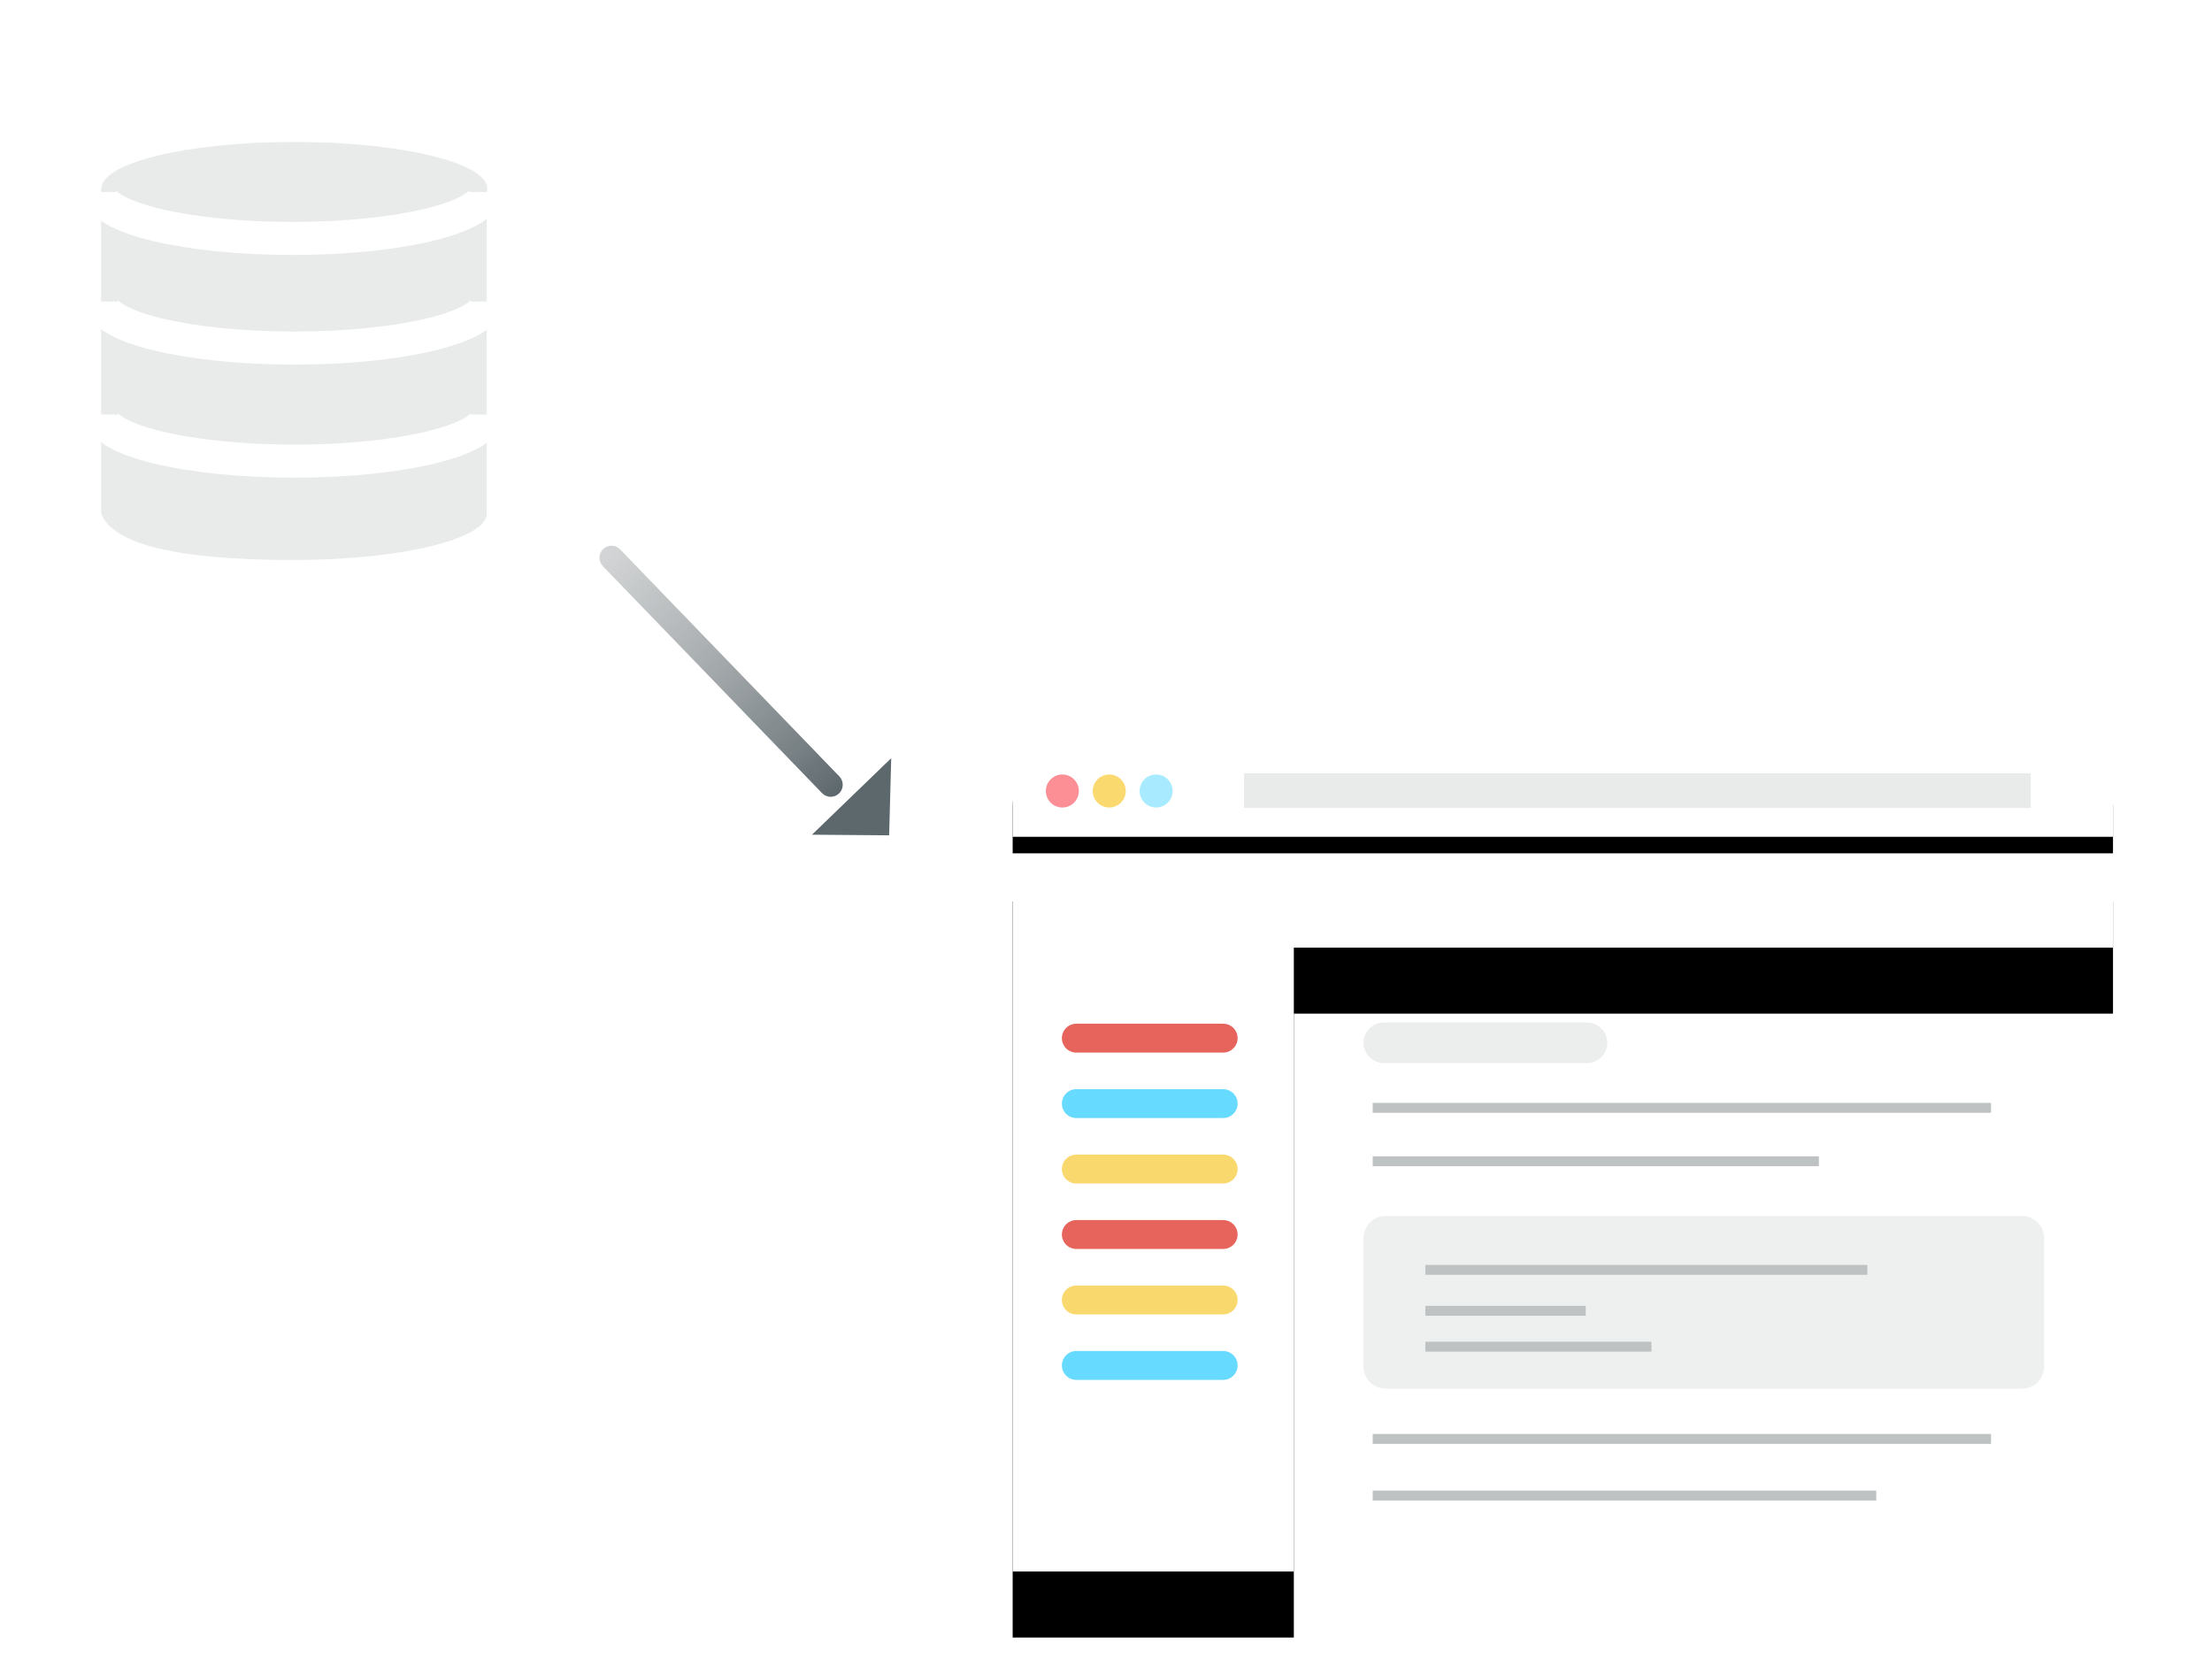 <?xml version="1.0" encoding="UTF-8"?>
<svg width="134px" height="101px" viewBox="0 0 134 101" version="1.1" xmlns="http://www.w3.org/2000/svg" xmlns:xlink="http://www.w3.org/1999/xlink">
    <!-- Generator: Sketch 52.3 (67297) - http://www.bohemiancoding.com/sketch -->
    <title>feature-continuous-deployment-small</title>
    <desc>Created with Sketch.</desc>
    <defs>
        <path d="M17.333,12.441 L17.333,50.235 L0.3,50.235 L0.3,12.441 L0.3,5.648 L66.957,5.648 L66.957,12.441 L17.333,12.441 Z" id="path-1"></path>
        <filter x="-43.5%" y="-56.1%" width="187.0%" height="230.1%" filterUnits="objectBoundingBox" id="filter-2">
            <feOffset dx="0" dy="4" in="SourceAlpha" result="shadowOffsetOuter1"></feOffset>
            <feGaussianBlur stdDeviation="9" in="shadowOffsetOuter1" result="shadowBlurOuter1"></feGaussianBlur>
            <feColorMatrix values="0 0 0 0 0   0 0 0 0 0   0 0 0 0 0  0 0 0 0.068 0" type="matrix" in="shadowBlurOuter1"></feColorMatrix>
        </filter>
        <path d="M3.011,0.16 L64.245,0.16 C65.743,0.16 66.957,1.374 66.957,2.871 L66.957,5.728 L0.3,5.728 L0.3,2.871 C0.3,1.374 1.514,0.16 3.011,0.16 Z" id="path-3"></path>
        <filter x="-12.0%" y="-125.7%" width="124.0%" height="387.3%" filterUnits="objectBoundingBox" id="filter-4">
            <feOffset dx="0" dy="1" in="SourceAlpha" result="shadowOffsetOuter1"></feOffset>
            <feGaussianBlur stdDeviation="2.5" in="shadowOffsetOuter1" result="shadowBlurOuter1"></feGaussianBlur>
            <feColorMatrix values="0 0 0 0 0   0 0 0 0 0   0 0 0 0 0  0 0 0 0.068 0" type="matrix" in="shadowBlurOuter1"></feColorMatrix>
        </filter>
        <linearGradient x1="160.395%" y1="5.214%" x2="0%" y2="5.214%" id="linearGradient-5">
            <stop stop-color="#C8C8C8" stop-opacity="0.129" offset="0%"></stop>
            <stop stop-color="#5D686D" offset="100%"></stop>
        </linearGradient>
    </defs>
    <g id="feature-continuous-deployment-small" stroke="none" stroke-width="1" fill="none" fill-rule="evenodd">
        <g id="Group-38" transform="translate(18.033, 21.262) scale(-1, 1) translate(-18.033, -21.262) translate(6.033, 8.262)">
            <path d="M0.544,22.842 L0.544,3.155 L23.909,3.155 L23.909,12.233 L23.909,22.842 C23.179,24.722 19.285,25.662 12.226,25.662 C5.774,25.662 0.544,24.4 0.544,22.842 Z" id="Combined-Shape" fill="#E9EBEB"></path>
            <path d="M23.882,12.824 C23.882,11.266 18.652,10.004 12.2,10.004 C5.748,10.004 0.518,11.266 0.518,12.824" id="Oval-5" stroke="#FFFFFF" stroke-width="2" transform="translate(12.2, 11.414) scale(1, -1) translate(-12.2, -11.414) "></path>
            <path d="M23.882,19.672 C23.882,18.115 18.652,16.852 12.2,16.852 C5.748,16.852 0.518,18.115 0.518,19.672" id="Oval-5" stroke="#FFFFFF" stroke-width="2" transform="translate(12.2, 18.262) scale(1, -1) translate(-12.2, -18.262) "></path>
            <ellipse id="Oval-5" fill="#E9EBEB" cx="12.2" cy="3.155" rx="11.682" ry="2.82"></ellipse>
            <path d="M23.993,6.184 C23.993,4.627 18.762,3.365 12.31,3.365 C5.859,3.365 0.628,4.627 0.628,6.184" id="Oval-5" stroke="#FFFFFF" stroke-width="2" transform="translate(12.31, 4.774) scale(1, -1) translate(-12.31, -4.774) "></path>
        </g>
        <g id="Group-58" transform="translate(61.046, 44.963)">
            <path d="M3.011,0.16 L64.245,0.16 C65.743,0.16 66.957,1.374 66.957,2.871 L66.957,50.235 L0.3,50.235 L0.3,2.871 C0.3,1.374 1.514,0.16 3.011,0.16 Z" id="Rectangle-7" fill="#FFFFFF"></path>
            <g id="Combined-Shape">
                <use fill="black" fill-opacity="1" filter="url(#filter-2)" xlink:href="#path-1"></use>
                <use fill="#FFFFFF" fill-rule="evenodd" xlink:href="#path-1"></use>
            </g>
            <g id="Rectangle-7">
                <use fill="black" fill-opacity="1" filter="url(#filter-4)" xlink:href="#path-3"></use>
                <use fill="#FFFFFF" fill-rule="evenodd" xlink:href="#path-3"></use>
            </g>
            <circle id="Oval-2" fill="#FA3945" opacity="0.569" cx="3.31" cy="2.954" r="1"></circle>
            <circle id="Oval-2" fill="#F6BC02" opacity="0.569" cx="6.15" cy="2.954" r="1"></circle>
            <circle id="Oval-2" fill="#67DAFF" opacity="0.569" cx="8.99" cy="2.954" r="1"></circle>
            <polygon id="Rectangle-12" fill="#E9EBEB" points="14.317 1.875 61.978 1.875 61.978 3.978 14.317 3.978"></polygon>
            <path d="M22.783,16.974 L35.091,16.974 C35.771,16.974 36.322,17.525 36.322,18.205 L36.322,18.205 C36.322,18.884 35.771,19.435 35.091,19.435 L22.783,19.435 C22.103,19.435 21.552,18.884 21.552,18.205 L21.552,18.205 C21.552,17.525 22.103,16.974 22.783,16.974 Z" id="Rectangle-8" fill="#E9EBEB" opacity="0.878"></path>
            <path d="M22.896,28.697 L61.441,28.697 C62.184,28.697 62.786,29.299 62.786,30.042 L62.786,37.815 C62.786,38.558 62.184,39.16 61.441,39.16 L22.896,39.16 C22.154,39.16 21.552,38.558 21.552,37.815 L21.552,30.042 C21.552,29.299 22.154,28.697 22.896,28.697 Z" id="Rectangle-4" fill="#E9EBEB" opacity="0.763"></path>
            <path d="M25.299,31.961 L52.076,31.961" id="Path-22" stroke="#BEC2C3" stroke-width="0.6"></path>
            <path d="M25.299,34.442 L35.016,34.442" id="Path-22" stroke="#BEC2C3" stroke-width="0.6"></path>
            <path d="M25.299,36.616 L38.997,36.616" id="Path-22" stroke="#BEC2C3" stroke-width="0.6"></path>
            <path d="M22.111,42.204 L59.569,42.204" id="Path-23" stroke="#BEC2C3" stroke-width="0.6"></path>
            <path d="M22.111,22.147 L59.569,22.147" id="Path-23" stroke="#BEC2C3" stroke-width="0.6"></path>
            <path d="M22.111,25.381 L49.14,25.381" id="Path-23" stroke="#BEC2C3" stroke-width="0.6"></path>
            <path d="M22.111,45.634 L52.616,45.634" id="Path-23" stroke="#BEC2C3" stroke-width="0.6"></path>
            <g id="Group-8" transform="translate(4.074, 16.973)" stroke-linecap="round" stroke-width="1.751">
                <path d="M0.083,0.952 L8.977,0.952" id="Path-18" stroke="#E7645C"></path>
                <path d="M0.083,4.917 L8.977,4.917" id="Path-18" stroke="#67DAFF"></path>
                <path d="M0.083,8.882 L8.977,8.882" id="Path-18" stroke="#F9D86E"></path>
                <path d="M0.083,12.847 L8.977,12.847" id="Path-18" stroke="#E7645C"></path>
                <path d="M0.083,16.812 L8.977,16.812" id="Path-18" stroke="#F9D86E"></path>
                <path d="M0.083,20.778 L8.977,20.778" id="Path-18" stroke="#67DAFF"></path>
            </g>
            <g id="Group-17" transform="translate(20.856, 26.264)"></g>
        </g>
        <g id="Group-3" transform="translate(45.553, 41.824) rotate(46) translate(-45.553, -41.824) translate(32.553, 38.324)">
            <path d="M1.308,4.769 C0.906,4.769 0.579,4.442 0.579,4.039 C0.579,3.636 0.906,3.31 1.308,3.31 L20.423,3.31 C20.826,3.31 21.153,3.636 21.153,4.039 C21.153,4.442 20.826,4.769 20.423,4.769 L1.308,4.769 Z" id="Path-4" fill="url(#linearGradient-5)" fill-rule="nonzero" transform="translate(10.866, 4.039) scale(-1, 1) translate(-10.866, -4.039) "></path>
            <polyline id="Path-61" fill="#5D686D" transform="translate(23.45, 3.62) rotate(90) translate(-23.45, -3.62) " points="20.112 5.258 23.45 1.983 26.787 5.258"></polyline>
        </g>
    </g>
</svg>